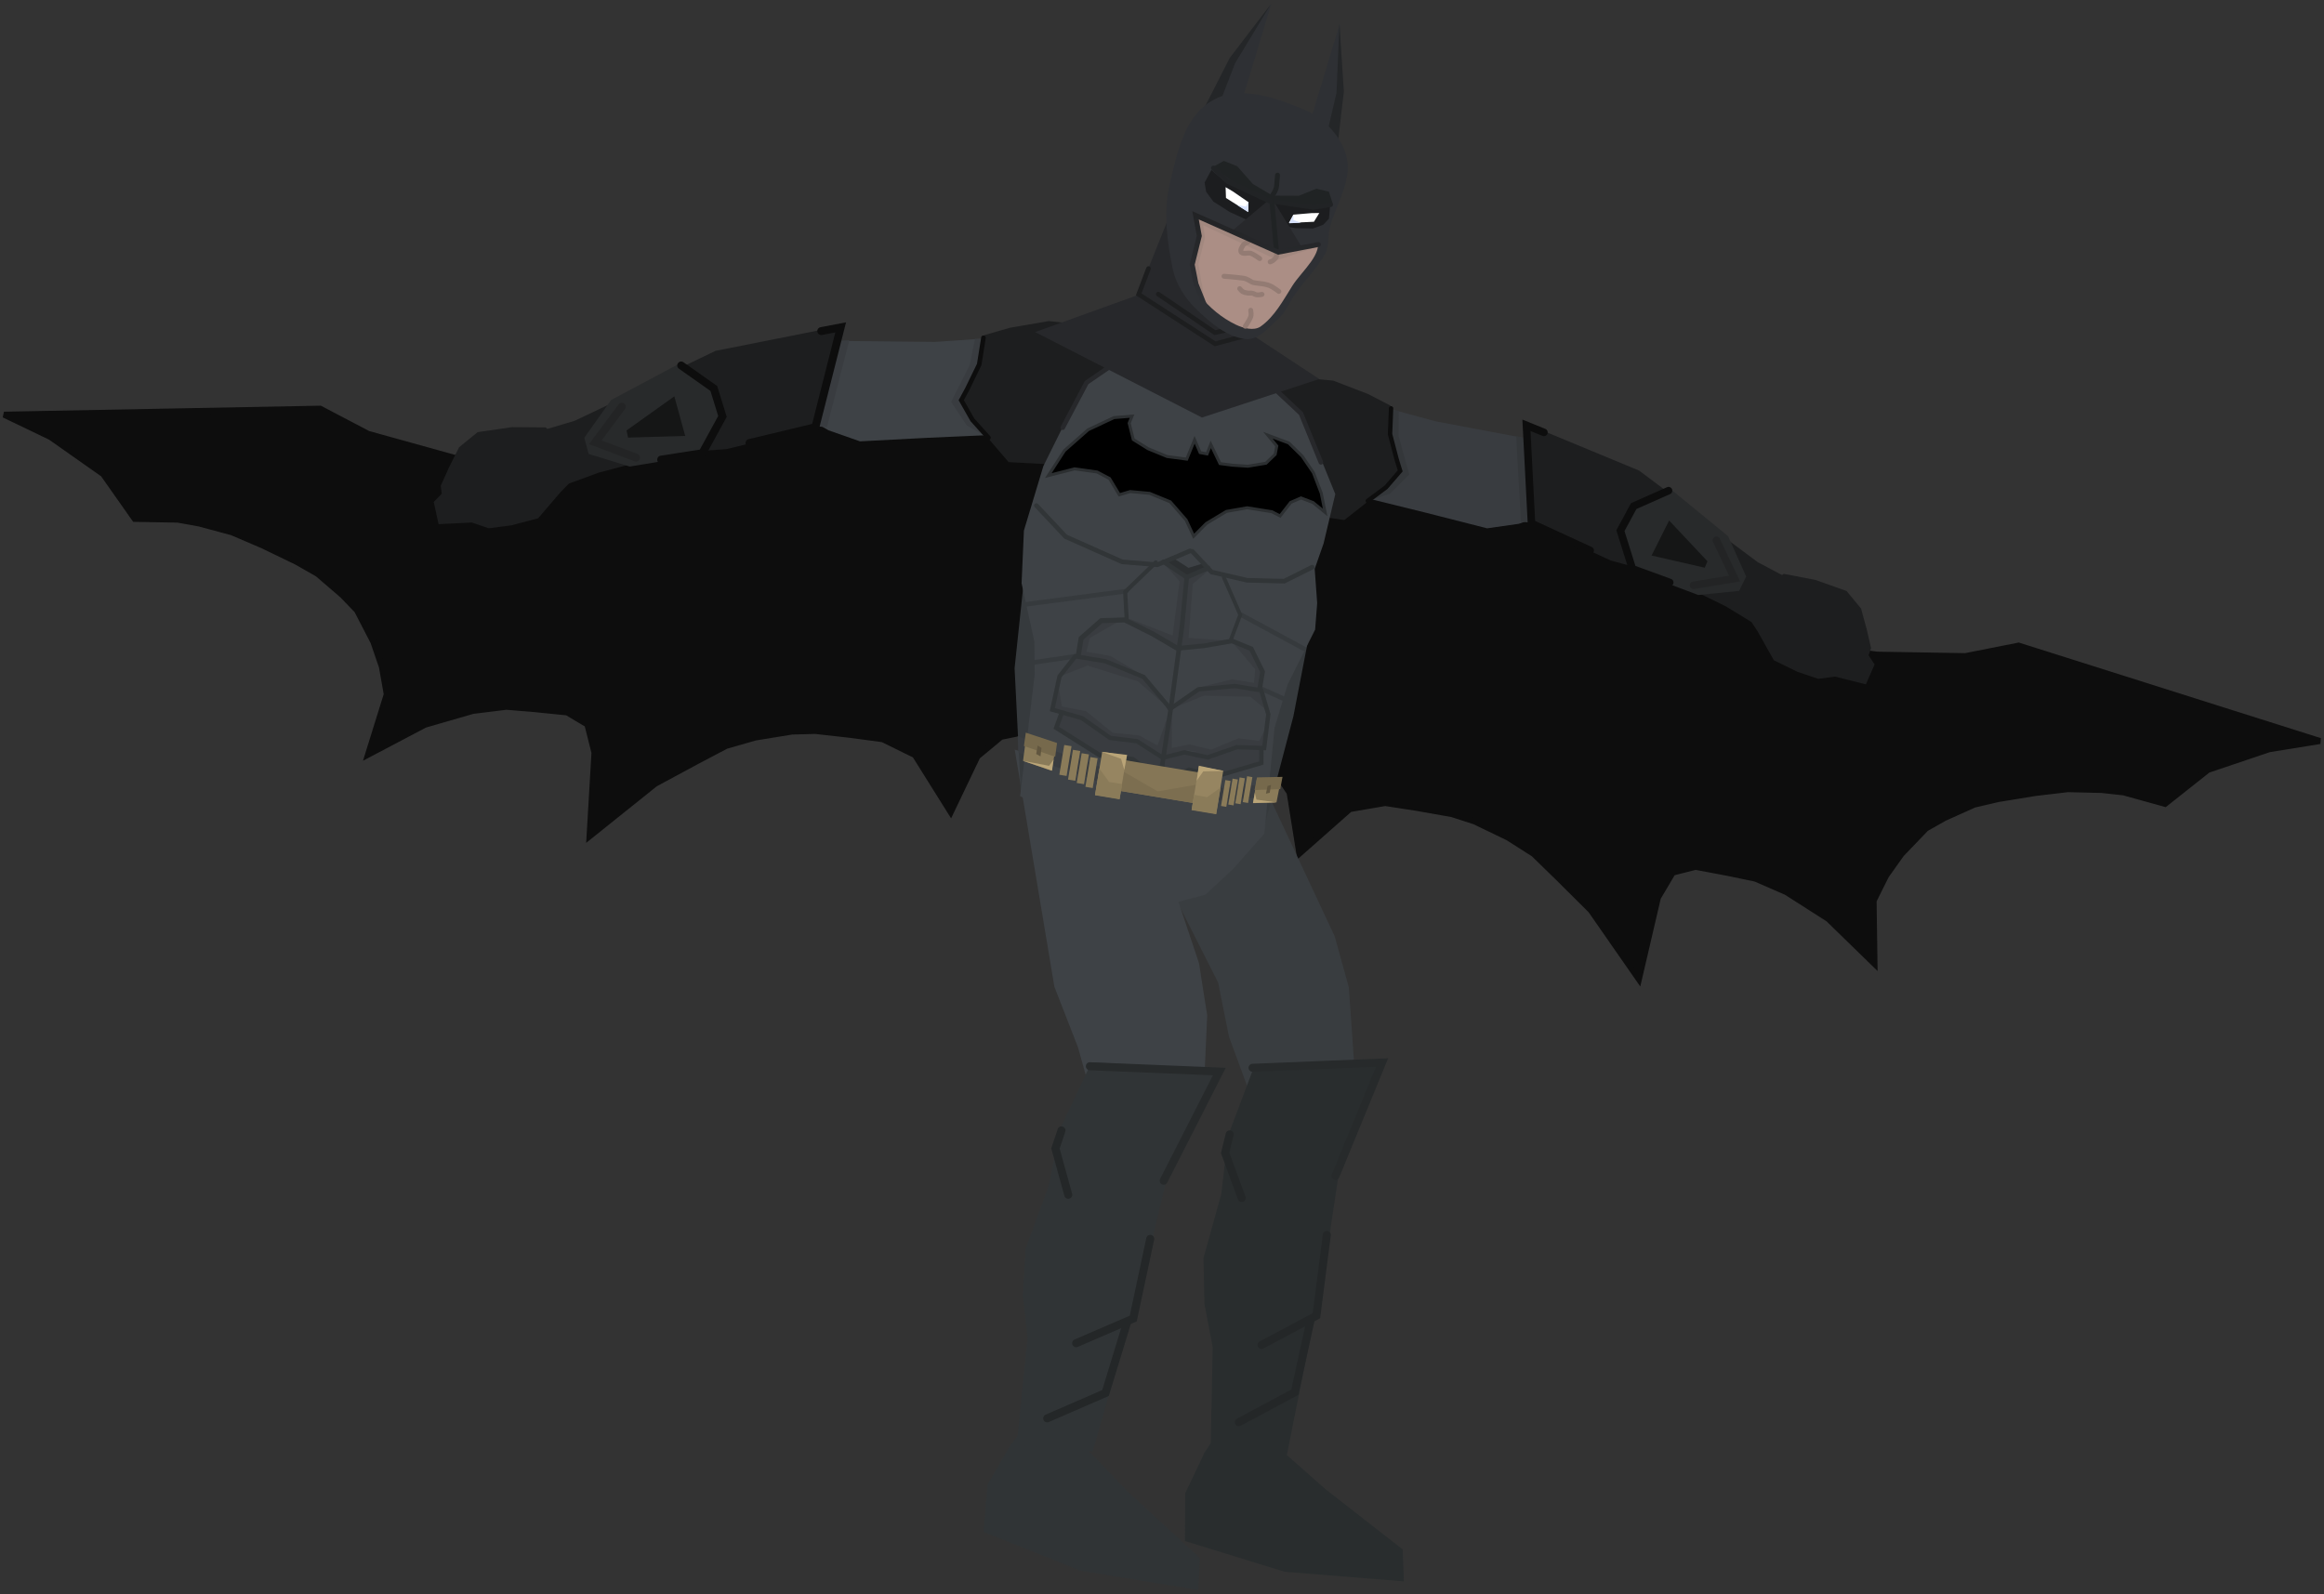 <svg xmlns="http://www.w3.org/2000/svg" xmlns:xlink="http://www.w3.org/1999/xlink" version="1.1" width="480.356" height="329.525" viewBox="2.001 7.144 480.356 329.525">
  <rect x="2.001" y="7.144" width="480.356" height="329.525" fill="#333333" stroke="none"/>
  <defs>
    <linearGradient id="grad_1" y2="1" x2="0">
      <stop offset="0" stop-color="#222325" stop-opacity="1"/>
      <stop offset="1" stop-color="#2E3034" stop-opacity="1"/>
    </linearGradient>
  </defs>
  <!-- Exported by Scratch - http://scratch.mit.edu/ -->
  <path id="ID0.7927394988946617" fill="#0D0D0D" stroke="#0D0D0D" stroke-width="1.24" stroke-linecap="round" d="M 338.96 117.967 L 357.646 124.756 L 367.058 139.492 L 389.971 142.481 L 408.236 142.785 L 419.231 140.61 L 481.527 160.332 L 470.992 162.035 L 458.363 166.301 L 449.507 173.322 L 440.926 170.946 L 436.404 170.453 L 429.427 170.283 L 422.682 171.077 L 414.955 172.34 L 410.042 173.491 L 403.868 176.267 L 400.077 178.419 L 394.989 183.725 L 391.84 188.159 L 389.262 193.333 L 389.447 206.399 L 379.923 197.121 L 371.247 191.571 L 364.843 188.784 L 359.31 187.629 L 352.457 186.338 L 347.737 187.538 L 344.68 192.706 L 340.748 209.585 L 330.832 195.324 L 323.986 188.518 L 318.996 183.657 L 313.689 180.282 L 306.769 176.947 L 302.168 175.457 L 294.945 174.174 L 288.317 173.148 L 281.004 174.401 L 270.575 183.617 L 268.559 171.022 L 265.027 165.742 L 257.723 161.848 L 251.567 158.889 L 244.992 156.443 L 230.302 153.546 L 276.948 89.916 L 338.96 117.967 Z "/>
  <path id="ID0.7927394988946617" fill="#0D0D0D" stroke="#0D0D0D" stroke-width="1.24" stroke-linecap="round" d="M 151.559 92.685 L 131.715 93.895 L 118.509 105.356 L 95.69 101.724 L 78.089 96.835 L 68.162 91.63 L 2.83 92.872 L 12.45 97.493 L 23.35 105.166 L 29.851 114.41 L 38.753 114.566 L 43.23 115.376 L 49.968 117.193 L 56.211 119.867 L 63.262 123.27 L 67.648 125.767 L 72.781 130.18 L 75.805 133.319 L 79.179 139.85 L 80.941 144.995 L 81.946 150.688 L 78.062 163.165 L 89.827 156.97 L 99.72 154.108 L 106.652 153.252 L 112.285 153.714 L 119.223 154.42 L 123.409 156.91 L 124.874 162.733 L 123.857 180.033 L 137.411 169.171 L 145.907 164.586 L 152.071 161.34 L 158.117 159.609 L 165.699 158.374 L 170.533 158.25 L 177.824 159.068 L 184.47 159.965 L 191.127 163.24 L 198.514 175.036 L 204.02 163.531 L 208.904 159.469 L 217.013 157.807 L 223.755 156.716 L 230.754 156.235 L 245.663 157.624 L 218.981 83.376 L 151.559 92.685 Z "/>
  <g id="ID0.9602425838820636">
    <g id="ID0.17693647183477879">
      <path id="ID0.7729651997797191" fill="#393C40" stroke="none" stroke-linecap="round" d="M 287.834 91.29 L 280.408 109.116 L 296.463 113.073 L 309.378 116.361 L 315.901 115.435 L 320.329 113.918 L 322.664 101.621 L 318.192 97.914 L 298.743 94.246 L 287.834 91.29 Z " stroke-width="0.779"/>
      <path id="ID0.9716172609478235" fill="#34373A" stroke="none" stroke-linecap="round" d="M 291.089 97.305 L 291.115 92.115 L 284.731 90.985 L 285.505 110.484 L 289.36 109.162 L 293.28 105.228 L 291.089 97.305 Z " stroke-width="0.779"/>
      <g id="ID0.38066427363082767">
        <path id="ID0.4757494777441025" fill="#1D1E1F" stroke="none" stroke-linecap="round" d="M 262.538 88.842 L 257.107 95.286 L 254.599 110.998 L 279.868 114.645 L 288.495 107.87 L 291.309 104.444 L 290.618 100.692 L 289.266 96.996 L 289.419 91.002 L 284.778 88.604 L 277.544 85.821 L 269.057 85.08 L 262.538 88.842 Z " stroke-width="0.454"/>
        <path id="ID0.6007084371522069" fill="none" stroke="#0D0D0D" stroke-width="0.908" stroke-linecap="round" d="M 289.525 91.56 L 289.316 96.894 L 290.68 102.113 L 291.411 104.494 L 288.495 107.87 L 284.71 110.694 "/>
      </g>
    </g>
    <g id="ID0.7397577832452953">
      <path id="ID0.6726378230378032" fill="#34373A" stroke="none" stroke-linecap="round" d="M 315.387 97.29 L 316.354 114.976 L 318.655 115.235 L 317.377 97.83 L 315.387 97.29 Z " stroke-width="0.779"/>
      <path id="ID0.6507829907350242" fill="#1D1E1F" stroke="none" stroke-linecap="round" d="M 317.731 94.87 L 318.513 115.413 L 334.948 123.025 L 344.897 125.728 L 358.712 132.491 L 364.051 135.755 L 370.851 126.294 L 365.341 123.379 L 357.717 117.696 L 348.248 110.026 L 340.8 104.429 L 317.731 94.87 Z " stroke-width="0.779"/>
      <path id="ID0.6829322893172503" fill="#1D1E1F" stroke="none" stroke-linecap="round" d="M 370.672 125.773 L 361.935 132.551 L 365.286 137.66 L 368.646 143.64 L 373.542 146.037 L 377.821 147.482 L 381.3 147.017 L 387.67 148.618 L 389.464 144.51 L 388.229 142.605 L 388.739 141.12 L 387.836 137.21 L 386.668 132.953 L 383.677 129.321 L 377.214 127.024 L 370.672 125.773 Z " stroke-width="0.779"/>
      <path id="ID0.47767175547778606" fill="none" stroke="#0D0D0D" stroke-width="1.558" stroke-linecap="round" d="M 321.124 96.531 L 317.507 95.063 L 318.548 115.344 L 330.681 120.936 "/>
      <path id="ID0.5922487881034613" fill="#282A2B" stroke="none" stroke-linecap="round" d="M 347.375 108.309 L 339.586 111.997 L 337.088 117.277 L 339.592 125.093 L 353.026 130.152 L 361.466 129.298 L 362.921 126.325 L 359.194 117.997 L 347.375 108.309 Z " stroke-width="0.779"/>
      <path id="ID0.36820242274552584" fill="#151616" stroke="none" stroke-linecap="round" d="M 346.998 114.746 L 343.367 121.986 L 354.36 124.506 L 354.923 123.178 L 346.998 114.746 Z " stroke-width="0.779"/>
      <path id="ID0.13569410238415003" fill="none" stroke="#232425" stroke-width="1.558" stroke-linecap="round" d="M 356.769 118.836 L 360.527 126.746 L 352.04 128.141 "/>
      <path id="ID0.024502143263816833" fill="none" stroke="#0D0D0D" stroke-width="1.558" stroke-linecap="round" d="M 346.878 108.575 L 339.677 111.77 L 336.933 116.844 L 339.403 124.729 L 347.124 127.555 "/>
    </g>
  </g>
  <path id="ID0.3809091211296618" fill="#393D40" stroke="none" stroke-linecap="round" d="M 241.532 186.043 L 261.42 165.575 L 277.873 200.707 L 280.799 211.255 L 282.086 229.821 L 274.92 235.298 L 263.231 241.026 L 256.033 221.491 L 253.779 210.257 L 241.532 186.043 Z " stroke-width="0.731"/>
  <g id="ID0.8669879510998726">
    <path id="ID0.5368814701214433" fill="#292D2E" stroke="none" stroke-linecap="round" d="M 246.972 315.857 L 250.96 307.469 L 256.595 298.872 L 265.74 305.957 L 275.937 314.97 L 291.934 327.46 L 292.17 334.06 L 267.525 332.071 L 246.923 325.719 L 246.972 315.857 Z " stroke-width="0.77"/>
    <path id="ID0.05466862628236413" fill="#292D2E" stroke="none" stroke-linecap="round" d="M 261.195 227.703 L 287.925 226.998 L 280.857 245.143 L 278.699 249.963 L 275.973 267.9 L 268 307.865 L 252.214 307.882 L 252.654 285.637 L 250.962 276.741 L 250.753 267.224 L 254.413 254.056 L 255.869 241.821 L 261.195 227.703 Z " stroke-width="0.731"/>
    <path id="ID0.4490455654449761" fill="none" stroke="#272A2B" stroke-width="1.659" stroke-linecap="round" d="M 260.897 227.889 L 287.663 226.799 L 278.04 250.236 "/>
    <path id="ID0.10446935473009944" fill="none" stroke="#242728" stroke-width="1.659" stroke-linecap="round" d="M 276.247 262.442 L 274.094 279.142 L 262.753 285.181 "/>
    <path id="ID0.42170455446466804" fill="none" stroke="#242728" stroke-width="1.659" stroke-linecap="round" d="M 272.861 280.167 L 269.635 294.952 L 258.053 301.158 "/>
    <path id="ID0.047098892275244" fill="none" stroke="#242728" stroke-width="1.659" stroke-linecap="round" d="M 256.165 241.646 L 255.232 245.474 L 258.65 254.799 "/>
  </g>
  <path id="ID0.3809091211296618" fill="#3E4246" stroke="none" stroke-linecap="round" d="M 211.742 162.126 L 237.494 169.456 L 249.823 206.239 L 251.523 217.052 L 250.68 235.644 L 242.934 240.266 L 230.667 244.62 L 224.814 223.65 L 219.941 211.15 L 211.742 162.126 Z " stroke-width="0.731"/>
  <g id="ID0.38464318960905075">
    <path id="ID0.5368814701214433" fill="#303436" stroke="none" stroke-linecap="round" d="M 206.141 314.008 L 210.801 305.973 L 217.118 297.864 L 225.654 305.673 L 235.082 315.488 L 250.006 329.242 L 249.703 335.839 L 225.302 331.846 L 205.287 323.833 L 206.141 314.008 Z " stroke-width="0.77"/>
    <path id="ID0.05466862628236413" fill="#303436" stroke="none" stroke-linecap="round" d="M 227.617 226.751 L 254.315 228.23 L 245.79 245.739 L 243.246 250.366 L 239.065 268.02 L 227.857 307.201 L 212.122 305.93 L 214.376 283.795 L 213.416 274.791 L 213.984 265.288 L 218.707 252.463 L 221.156 240.388 L 227.617 226.751 Z " stroke-width="0.731"/>
    <path id="ID0.4490455654449761" fill="none" stroke="#272A2B" stroke-width="1.659" stroke-linecap="round" d="M 227.266 227.565 L 254.031 228.663 L 242.528 251.236 "/>
    <path id="ID0.10446935473009944" fill="none" stroke="#242728" stroke-width="1.659" stroke-linecap="round" d="M 239.744 263.255 L 236.236 279.724 L 224.44 284.818 "/>
    <path id="ID0.42170455446466804" fill="none" stroke="#242728" stroke-width="1.659" stroke-linecap="round" d="M 234.923 280.645 L 230.501 295.118 L 218.451 300.358 "/>
    <path id="ID0.047098892275244" fill="none" stroke="#242728" stroke-width="1.659" stroke-linecap="round" d="M 221.4 240.83 L 220.157 244.569 L 222.804 254.141 "/>
  </g>
  <g id="ID0.9602425838820636">
    <g id="ID0.17693647183477879">
      <path id="ID0.7729651997797191" fill="#3E4246" stroke="none" stroke-linecap="round" d="M 207.046 77.023 L 211.027 96.873 L 193.709 97.651 L 179.757 98.384 L 173.241 96.096 L 168.999 93.628 L 169.119 80.507 L 174.476 77.612 L 195.224 77.827 L 207.046 77.023 Z " stroke-width="0.816"/>
      <path id="ID0.9716172609478235" fill="#393C40" stroke="none" stroke-linecap="round" d="M 202.466 82.541 L 203.503 77.2 L 210.298 77.346 L 205.507 97.234 L 201.814 95.086 L 198.59 90.238 L 202.466 82.541 Z " stroke-width="0.816"/>
      <g id="ID0.38066427363082767">
        <path id="ID0.4757494777441025" fill="#1D1E1F" stroke="none" stroke-linecap="round" d="M 233.58 79.699 L 237.843 87.438 L 237.202 104.106 L 210.475 102.677 L 202.994 93.943 L 200.802 89.844 L 202.282 86.128 L 204.429 82.605 L 205.5 76.412 L 210.763 74.897 L 218.772 73.519 L 227.649 74.496 L 233.58 79.699 Z " stroke-width="0.476"/>
        <path id="ID0.6007084371522069" fill="none" stroke="#0D0D0D" stroke-width="0.952" stroke-linecap="round" d="M 205.277 76.963 L 204.399 82.49 L 201.927 87.576 L 200.687 89.874 L 202.994 93.943 L 206.307 97.623 "/>
      </g>
    </g>
    <g id="ID0.7397577832452953">
      <path id="ID0.6726378230378032" fill="#393C40" stroke="none" stroke-linecap="round" d="M 177.545 77.474 L 172.927 95.459 L 170.508 95.254 L 175.389 77.622 L 177.545 77.474 Z " stroke-width="0.816"/>
      <path id="ID0.6507829907350242" fill="#1D1E1F" stroke="none" stroke-linecap="round" d="M 175.574 74.577 L 170.56 95.538 L 152.103 99.996 L 141.32 100.736 L 125.731 104.858 L 119.573 107.119 L 114.521 95.998 L 120.783 94.131 L 129.786 89.851 L 141.093 83.905 L 149.898 79.677 L 175.574 74.577 Z " stroke-width="0.816"/>
      <path id="ID0.6829322893172503" fill="#1D1E1F" stroke="none" stroke-linecap="round" d="M 114.811 95.499 L 122.406 104.259 L 117.912 108.825 L 113.233 114.285 L 107.708 115.746 L 103.013 116.354 L 99.531 115.163 L 92.654 115.504 L 91.651 110.913 L 93.311 109.207 L 93.091 107.576 L 94.822 103.74 L 96.895 99.603 L 100.714 96.482 L 107.83 95.445 L 114.811 95.499 Z " stroke-width="0.816"/>
      <path id="ID0.47767175547778606" fill="none" stroke="#0D0D0D" stroke-width="1.633" stroke-linecap="round" d="M 171.746 75.589 L 175.765 74.822 L 170.539 95.459 L 156.918 98.723 "/>
      <path id="ID0.5922487881034613" fill="#282A2B" stroke="none" stroke-linecap="round" d="M 142.452 82.293 L 149.704 87.681 L 151.19 93.622 L 147.014 101.144 L 132.165 103.593 L 123.663 100.984 L 122.776 97.63 L 128.315 89.832 L 142.452 82.293 Z " stroke-width="0.816"/>
      <path id="ID0.36820242274552584" fill="#151616" stroke="none" stroke-linecap="round" d="M 141.383 89.079 L 143.632 97.267 L 131.814 97.605 L 131.507 96.124 L 141.383 89.079 Z " stroke-width="0.816"/>
      <path id="ID0.13569410238415003" fill="none" stroke="#232425" stroke-width="1.633" stroke-linecap="round" d="M 130.527 91.217 L 125.042 98.579 L 133.482 101.752 "/>
      <path id="ID0.024502143263816833" fill="none" stroke="#0D0D0D" stroke-width="1.633" stroke-linecap="round" d="M 142.799 82.694 L 149.547 87.455 L 151.329 93.233 L 147.173 100.835 L 138.656 102.158 "/>
    </g>
  </g>
  <g id="ID0.9157347986474633">
    <path id="ID0.7477802094072104" fill="#363A3D" stroke="none" stroke-linecap="round" d="M 273.611 133.122 L 254.836 126.867 L 248.089 167.497 L 263.067 179.034 L 269.338 155.219 L 273.611 133.122 Z " stroke-width="0.476"/>
    <path id="ID0.7477802094072104" fill="#363A3D" stroke="none" stroke-linecap="round" d="M 214.046 123.234 L 237.647 124.258 L 230.9 164.888 L 212.998 170.965 L 211.711 145.29 L 214.046 123.234 Z " stroke-width="0.476"/>
    <path id="ID0.4270821204409003" fill="#3E4246" stroke="none" stroke-linecap="round" d="M 217.662 103.49 L 223.468 91.785 L 226.654 86.401 L 234.263 80.545 L 264.678 87.044 L 270.786 92.403 L 272.942 96.863 L 277.998 109.287 L 275.577 119.503 L 273.741 124.749 L 274.254 131.833 L 273.827 137.312 L 270.582 143.772 L 268.127 148.674 L 265.432 157.638 L 263.323 179.49 L 256.905 186.751 L 251.166 192.096 L 238.323 195.466 L 227.381 190.584 L 224.606 183.318 L 220.774 176.165 L 212.849 171.712 L 215.875 146.513 L 215.793 139.742 L 213.156 127.72 L 213.639 116.82 L 217.662 103.49 Z " stroke-width="0.476"/>
    <path id="ID0.052435632329434156" fill="#393C40" stroke="none" stroke-linecap="round" d="M 221.485 154.693 L 225.869 155.469 L 231.836 159.791 L 236.866 160.457 L 242.375 163.182 L 246.684 162.811 L 248.405 162.615 L 262.984 161.584 L 262.798 164.884 L 253.661 167.59 L 247.84 166.31 L 241.822 168.399 L 235.823 163.831 L 229.412 163.201 L 220.289 157.825 L 221.485 154.693 Z " stroke-width="0.476"/>
    <path id="ID0.4987568911164999" fill="none" stroke="#27282B" stroke-width="0.952" stroke-linecap="round" d="M 233.949 81.18 L 226.594 86.233 L 221.668 95.551 "/>
    <path id="ID0.2889464790932834" fill="none" stroke="#27282B" stroke-width="0.952" stroke-linecap="round" d="M 265.89 87.932 L 270.903 92.626 L 275.018 102.721 "/>
    <path id="ID0.8373676878400147" fill="#000000" stroke="#2C2F31" stroke-width="0.616" stroke-linecap="round" d="M 235.395 94.623 L 235.985 93.169 L 232.246 93.475 L 226.912 95.983 L 222.017 100.298 L 218.684 105.459 L 224.119 104.067 L 228.772 104.718 L 231.334 106.068 L 233.357 109.43 L 235.599 108.76 L 239.601 109.131 L 243.888 110.888 L 247.166 114.646 L 248.721 117.996 L 251.337 115.362 L 255.494 112.865 L 259.788 112.116 L 264.881 112.93 L 266.594 113.805 L 268.771 111.008 L 270.906 110.084 L 273.389 111.027 L 275.897 113.071 L 275.091 109.08 L 273.469 104.854 L 271.144 101.435 L 268.373 98.714 L 264.058 97.109 L 265.904 99.34 L 265.572 101.078 L 263.658 102.907 L 259.936 103.529 L 256.765 103.317 L 254.167 102.978 L 252.26 99.012 L 251.493 100.98 L 250.057 100.707 L 248.916 98.061 L 247.293 102.06 L 243.244 101.523 L 239.321 99.914 L 236.24 97.996 L 235.395 94.623 Z "/>
    <path id="ID0.5698574706912041" fill="none" stroke="#313537" stroke-width="0.952" stroke-linecap="round" d="M 221.442 154.517 L 220.328 157.59 L 229.392 163.319 L 236.144 164.078 L 241.607 168.243 "/>
    <path id="ID0.5698574706912041" fill="none" stroke="#313537" stroke-width="0.893" stroke-linecap="round" d="M 262.73 161.622 L 262.716 164.878 L 253.537 167.577 L 247.76 166.255 L 242.013 168.559 "/>
    <path id="ID0.8947288258932531" fill="#393C40" stroke="none" stroke-linecap="round" d="M 224.691 142.942 L 231.639 143.975 L 238.772 147.09 L 243.457 153.467 L 237.176 147.983 L 226.806 144.741 L 221.261 146.885 L 224.691 142.942 Z " stroke-width="0.476"/>
    <path id="ID0.8947288258932531" fill="#393C40" stroke="none" stroke-linecap="round" d="M 262.762 150.29 L 256.648 149.168 L 249.783 149.736 L 244.036 153.737 L 250.864 150.941 L 260.476 151.192 L 264.506 154.573 L 262.762 150.29 Z " stroke-width="0.421"/>
    <path id="ID0.9897695370018482" fill="#393C40" stroke="none" stroke-linecap="round" d="M 226.088 155.602 L 219.708 154.06 L 220.891 149.551 L 221.492 153.198 L 226.495 154.173 L 231.981 158.632 L 237.441 159.177 L 241.246 161.257 L 243.895 153.733 L 242.523 163.448 L 237.332 160.559 L 231.531 159.595 L 226.088 155.602 Z " stroke-width="0.476"/>
    <path id="ID0.9897695370018482" fill="#393C40" stroke="none" stroke-linecap="round" d="M 257.916 161.136 L 263.451 161.606 L 263.8 157.288 L 262.274 160.334 L 258.002 159.759 L 252.345 162.119 L 247.831 161.032 L 244.197 161.776 L 244.242 154.376 L 242.549 163.343 L 247.521 162.283 L 252.427 163.097 L 257.916 161.136 Z " stroke-width="0.423"/>
    <path id="ID0.3524594851769507" fill="#393C40" stroke="none" stroke-linecap="round" d="M 242.058 123.076 L 247.524 126.204 L 252.298 124.632 L 248.55 127.871 L 247.665 139.018 L 256.753 139.659 L 245.881 141.473 L 235.142 134.936 L 244.369 138.519 L 245.818 127.321 L 242.058 123.076 Z " stroke-width="0.476"/>
    <path id="ID0.9214867809787393" fill="#393C40" stroke="none" stroke-linecap="round" d="M 225.327 139.114 L 228.953 135.444 L 233.806 135.285 L 227.272 139.026 L 226.558 141.876 L 231.529 142.75 L 239.058 147.258 L 230.516 143.909 L 224.738 142.95 L 225.327 139.114 Z " stroke-width="0.476"/>
    <path id="ID0.9214867809787393" fill="#393C40" stroke="none" stroke-linecap="round" d="M 263.098 146.175 L 261.07 141.762 L 256.92 140.151 L 261.441 145.508 L 261.198 148.301 L 256.634 147.589 L 249.613 149.302 L 257.16 148.943 L 262.448 149.821 L 263.098 146.175 Z " stroke-width="0.445"/>
    <path id="ID0.8679121839813888" fill="#2C2F31" stroke="none" stroke-linecap="round" d="M 244.167 122.308 L 247.659 124.529 L 251.216 123.455 L 252 124.55 L 247.688 126.537 L 242.371 123.385 L 244.167 122.308 Z " stroke-width="0.476"/>
    <path id="ID0.24770551454275846" fill="none" stroke="#313537" stroke-width="0.952" stroke-linecap="round" d="M 248.432 121.116 L 252.427 125.399 L 259.747 127.098 L 267.438 127.289 L 273.228 124.389 "/>
    <path id="ID0.20603158557787538" fill="none" stroke="#313537" stroke-width="0.952" stroke-linecap="round" d="M 216.218 111.66 L 222.268 118.095 L 233.954 123.293 L 241.215 123.895 L 247.964 121.034 "/>
    <g id="ID0.5272086253389716">
      <path id="ID0.24770551454275846" fill="none" stroke="#363A3D" stroke-width="0.952" stroke-linecap="round" d="M 214.24 144.29 L 224.528 142.789 "/>
      <path id="ID0.24770551454275846" fill="none" stroke="#363A3D" stroke-width="0.952" stroke-linecap="round" d="M 213.66 132.123 L 234.828 129.339 "/>
    </g>
    <g id="ID0.5272086253389716">
      <path id="ID0.24770551454275846" fill="none" stroke="#363A3D" stroke-width="0.952" stroke-linecap="round" d="M 269.166 152.428 L 262.622 149.483 "/>
      <path id="ID0.24770551454275846" fill="none" stroke="#363A3D" stroke-width="0.952" stroke-linecap="round" d="M 271.515 141.247 L 258.607 134.277 "/>
    </g>
    <g id="ID0.7887678607366979">
      <path id="ID0.753661650698632" fill="none" stroke="#313537" stroke-width="0.952" stroke-linecap="round" d="M 242.508 123.272 L 247.285 126.478 L 251.707 124.558 "/>
      <g id="ID0.8167418288066983">
        <path id="ID0.9553722990676761" fill="none" stroke="#313537" stroke-width="1.041" stroke-linecap="round" d="M 245.451 141.221 L 240.265 138.188 L 234.486 135.298 L 229.624 135.455 L 225.461 139.108 L 224.896 142.514 "/>
        <path id="ID0.5982440118677914" fill="none" stroke="#313537" stroke-width="0.854" stroke-linecap="round" d="M 234.871 134.937 L 234.564 129.521 L 240.887 123.416 "/>
      </g>
      <g id="ID0.7324484633281827">
        <path id="ID0.04993448918685317" fill="none" stroke="#313537" stroke-width="0.952" stroke-linecap="round" d="M 247.305 126.361 L 246.293 136.812 L 244.072 153.095 L 241.635 169.221 "/>
        <g id="ID0.8167418288066983">
          <path id="ID0.9553722990676761" fill="none" stroke="#313537" stroke-width="0.97" stroke-linecap="round" d="M 245.779 141.144 L 250.969 140.631 L 256.638 139.641 L 260.622 141.268 L 262.963 146.001 L 262.398 149.406 "/>
          <path id="ID0.5982440118677914" fill="none" stroke="#313537" stroke-width="0.792" stroke-linecap="round" d="M 256.455 139.295 L 258.355 134.245 L 254.967 126.528 "/>
          <path id="ID0.3567589442245662" fill="none" stroke="#313537" stroke-width="0.897" stroke-linecap="round" d="M 243.835 153.713 L 249.711 149.645 L 257.252 148.967 L 262.706 149.872 L 264.156 154.819 L 263.294 161.795 L 257.703 161.591 L 251.619 163.718 L 246.804 162.677 L 242.351 163.796 L 236.998 160.373 L 231.444 159.692 L 225.609 155.585 L 219.508 153.848 L 220.989 146.975 L 224.27 142.814 L 230.467 143.843 L 238.376 147.087 L 243.304 152.949 Z "/>
        </g>
      </g>
    </g>
    <g id="ID0.9312638868577778">
      <path id="ID0.2888958193361759" fill="#393C40" stroke="none" stroke-linecap="round" d="M 222.643 163.117 L 232.381 166.847 L 231.316 169.626 L 221.579 165.896 L 222.643 163.117 Z " stroke-width="0.476"/>
      <path id="ID0.2888958193361759" fill="#393C40" stroke="none" stroke-linecap="round" d="M 212.363 159.338 L 223.281 163.647 L 222.216 166.426 L 212.479 162.696 L 212.363 159.338 Z " stroke-width="0.476"/>
      <g id="ID0.36424446757882833">
        <path id="ID0.7359844641759992" fill="#8A7B59" stroke="none" d="M 225.575 162.852 L 227.078 163.101 L 226.056 169.255 L 224.553 169.005 L 225.575 162.852 Z " stroke-width="0.476"/>
        <path id="ID0.7359844641759992" fill="#8A7B59" stroke="none" d="M 223.775 162.152 L 225.278 162.401 L 224.256 168.555 L 222.753 168.305 L 223.775 162.152 Z " stroke-width="0.476"/>
        <path id="ID0.7359844641759992" fill="#8A7B59" stroke="none" d="M 221.975 161.152 L 223.478 161.401 L 222.456 167.555 L 220.953 167.305 L 221.975 161.152 Z " stroke-width="0.476"/>
        <path id="ID0.7359844641759992" fill="#8A7B59" stroke="none" d="M 227.375 163.652 L 228.878 163.901 L 227.856 170.055 L 226.353 169.805 L 227.375 163.652 Z " stroke-width="0.476"/>
      </g>
      <g id="ID0.1049797898158431">
        <path id="ID0.08871637750416994" fill="#8A7B59" stroke="none" stroke-linecap="round" d="M 214.186 158.903 L 220.332 160.985 L 219.369 166.496 L 213.461 164.429 L 214.186 158.903 Z " stroke-width="0.476"/>
        <path id="ID0.13805592898279428" fill="#76694C" stroke="none" stroke-linecap="round" d="M 214.029 158.603 L 220.48 160.737 L 220.102 163.594 L 213.643 161.363 L 214.029 158.603 Z " stroke-width="0.476"/>
        <path id="ID0.3221200187690556" fill="#61563F" stroke="none" stroke-linecap="round" d="M 216.47 161.259 L 217.277 161.76 L 217.066 163.506 L 216.178 163.018 L 216.47 161.259 Z " stroke-width="0.517"/>
        <path id="ID0.1420820001512766" fill="#BAA578" stroke="none" stroke-linecap="round" d="M 218.843 165.459 L 219.781 164.167 L 219.45 166.452 L 213.437 164.44 L 218.843 165.459 Z " stroke-width="0.476"/>
      </g>
      <path id="ID0.2888958193361759" fill="#393C40" stroke="none" stroke-linecap="round" d="M 259.711 169.612 L 252.091 170.184 L 252.102 172.757 L 259.722 172.185 L 259.711 169.612 Z " stroke-width="0.381"/>
      <path id="ID0.2888958193361759" fill="#393C40" stroke="none" stroke-linecap="round" d="M 266.46 168.915 L 259.241 169.684 L 259.252 172.257 L 265.567 171.721 L 266.46 168.915 Z " stroke-width="0.381"/>
      <path id="ID0.7359844641759992" fill="#8A7B59" stroke="none" d="M 257.86 168.29 L 256.768 168.108 L 255.88 173.461 L 256.972 173.642 L 257.86 168.29 Z " stroke-width="0.382"/>
      <path id="ID0.7359844641759992" fill="#8A7B59" stroke="none" d="M 259.31 168.04 L 258.218 167.858 L 257.329 173.211 L 258.422 173.392 L 259.31 168.04 Z " stroke-width="0.382"/>
      <path id="ID0.7359844641759992" fill="#8A7B59" stroke="none" d="M 260.86 167.79 L 259.768 167.608 L 258.88 172.961 L 259.972 173.142 L 260.86 167.79 Z " stroke-width="0.382"/>
      <path id="ID0.7359844641759992" fill="#8A7B59" stroke="none" d="M 256.36 168.59 L 255.268 168.408 L 254.38 173.761 L 255.472 173.942 L 256.36 168.59 Z " stroke-width="0.382"/>
      <g id="ID0.1049797898158431">
        <path id="ID0.08871637750416994" fill="#8A7B59" stroke="none" stroke-linecap="round" d="M 266.838 167.933 L 261.802 168.078 L 260.991 173.185 L 265.849 172.988 L 266.838 167.933 Z " stroke-width="0.405"/>
        <path id="ID0.13805592898279428" fill="#76694C" stroke="none" stroke-linecap="round" d="M 267.089 167.747 L 261.818 167.853 L 261.309 170.468 L 266.613 170.278 L 267.089 167.747 Z " stroke-width="0.405"/>
        <path id="ID0.3221200187690556" fill="#61563F" stroke="none" stroke-linecap="round" d="M 264.716 169.408 L 263.992 169.627 L 263.667 171.219 L 264.446 171.034 L 264.716 169.408 Z " stroke-width="0.44"/>
        <path id="ID0.1420820001512766" fill="#BAA578" stroke="none" stroke-linecap="round" d="M 261.699 172.446 L 261.371 171.053 L 260.985 173.152 L 265.905 173.032 L 261.699 172.446 Z " stroke-width="0.405"/>
      </g>
      <g id="ID0.6836685389280319">
        <path id="ID0.09357938077300787" fill="#857656" stroke="none" d="M 233.345 164.105 L 251.077 167.05 L 250.024 173.391 L 232.292 170.446 L 233.345 164.105 Z " stroke-width="0.428"/>
        <path id="ID0.6492703901603818" fill="#7C6E50" stroke="none" stroke-linecap="round" d="M 233.691 166.349 L 241.287 170.748 L 250.507 169.142 L 249.809 173.346 L 232.993 170.553 L 233.691 166.349 Z " stroke-width="0.476"/>
        <g id="ID0.9254062357358634">
          <g id="ID0.49943465692922473">
            <path id="ID0.140373723115772" fill="#968561" stroke="none" d="M 249.789 165.624 L 254.838 166.463 L 253.356 175.387 L 248.307 174.549 L 249.789 165.624 Z " stroke-width="0.476"/>
            <path id="ID0.8286363878287375" fill="#BAA578" stroke="none" stroke-linecap="round" d="M 249.793 165.436 L 254.921 166.529 L 250.71 166.601 L 249.349 168.547 L 249.793 165.436 Z " stroke-width="0.476"/>
            <path id="ID0.7362233307212591" fill="#8A7B59" stroke="none" stroke-linecap="round" d="M 248.819 171.452 L 251.488 171.943 L 254.305 169.95 L 253.388 175.469 L 248.292 174.622 L 248.819 171.452 Z " stroke-width="0.476"/>
          </g>
          <g id="ID0.49943465692922473">
            <path id="ID0.140373723115772" fill="#968561" stroke="none" d="M 234.876 163.389 L 229.826 162.55 L 228.344 171.475 L 233.394 172.314 L 234.876 163.389 Z " stroke-width="0.476"/>
            <path id="ID0.8286363878287375" fill="#BAA578" stroke="none" stroke-linecap="round" d="M 234.966 163.207 L 229.761 162.583 L 233.722 164.014 L 234.381 166.295 L 234.966 163.207 Z " stroke-width="0.476"/>
            <path id="ID0.7362233307212591" fill="#8A7B59" stroke="none" stroke-linecap="round" d="M 233.945 169.215 L 231.259 168.817 L 229.238 166.02 L 228.322 171.539 L 233.418 172.386 L 233.945 169.215 Z " stroke-width="0.476"/>
          </g>
        </g>
      </g>
    </g>
  </g>
  <g id="ID0.8333355090580881">
    <path id="ID0.9286923445761204" fill="#27282B" stroke="none" stroke-linecap="round" d="M 245.249 47.918 L 263.651 52.074 L 260.632 76.245 L 274.688 85.497 L 250.442 93.461 L 215.955 75.79 L 237.147 68.154 L 245.249 47.918 Z " stroke-width="0.476"/>
    <path id="ID0.5448851804248989" fill="none" stroke="#1D1E1F" stroke-width="0.952" stroke-linecap="round" d="M 239.387 62.657 L 237.363 67.993 L 253.154 78.217 L 260.336 76.298 "/>
    <path id="ID0.262191956397146" fill="none" stroke="#1D1E1F" stroke-width="0.952" stroke-linecap="round" d="M 241.41 67.953 L 253.105 75.901 L 256.234 75.223 "/>
  </g>
  <g id="ID0.3450673264451325">
    <g id="ID0.9831569031812251">
      <path id="ID0.0877610077150166" fill="#2E3034" stroke="none" stroke-linecap="round" d="M 279.509 25.901 L 278.93 12.022 L 270.67 39.329 L 278.012 41.55 L 279.509 25.901 Z " stroke-width="0.587"/>
      <path id="ID0.796130308881402" fill="#242628" stroke="none" stroke-linecap="round" d="M 279.772 26.055 L 278.853 12.073 L 278.25 26.348 L 274.839 40.87 L 277.964 41.507 L 279.772 26.055 Z " stroke-width="0.587"/>
    </g>
    <g id="ID0.9831569031812251">
      <path id="ID0.0877610077150166" fill="#2E3034" stroke="none" stroke-linecap="round" d="M 256.584 19.215 L 264.758 7.984 L 256.497 35.291 L 249.155 33.069 L 256.584 19.215 Z " stroke-width="0.587"/>
      <path id="ID0.796130308881402" fill="#242628" stroke="none" stroke-linecap="round" d="M 256.191 19.101 L 264.706 7.973 L 257.295 20.188 L 252.034 33.808 L 249.131 32.964 L 256.191 19.101 Z " stroke-width="0.587"/>
    </g>
    <path id="ID0.8999492498114705" fill="#2E3034" stroke="none" stroke-linecap="round" d="M 271.66 29.849 C 275.737 31.583 279.481 35.548 280.398 39.882 C 281.443 44.829 277.958 49.624 276.798 54.492 C 276.471 56.173 276.722 58.08 275.935 59.539 C 274.333 62.506 271.854 64.921 269.894 67.664 C 268.61 69.462 267.78 71.671 266.11 73.154 C 264.199 74.929 262.006 77.54 259.386 77.223 C 255.501 76.754 252.133 73.811 249.339 71.132 C 247.044 68.931 245.145 66.045 244.441 62.936 C 243.232 57.195 242.419 51.036 243.754 45.292 C 245.234 38.925 246.832 30.982 252.748 27.843 C 258.133 24.728 265.599 27.275 271.66 29.849 Z " stroke-width="0.508"/>
    <path id="ID0.2441388238221407" fill="#AB8E85" stroke="none" d="M 262.325 52.968 C 266.182 54.309 272.304 52.855 274.117 56.273 C 275.717 59.463 271.086 63.141 269.151 66.185 C 267.224 69.212 265.483 72.591 262.515 74.674 C 261.126 75.579 258.975 75.003 257.398 74.241 C 254.562 72.868 252.003 70.752 250.038 68.287 C 248.005 65.737 245.196 62.767 245.583 59.515 C 246.074 55.395 248.272 50.423 252.079 48.884 C 255.539 47.581 258.856 51.761 262.325 52.968 Z " stroke-width="1.256"/>
    <path id="ID0.46721756737679243" fill="#A2887F" stroke="none" stroke-linecap="round" d="M 247.966 49.82 L 249.372 50.962 L 274.379 58.129 L 266.003 60.903 L 250.694 53.697 L 251.072 56.306 L 249.69 61.753 L 251.085 69.686 L 248.643 61.967 L 247.966 49.82 Z " stroke-width="0.508"/>
    <path id="ID0.8256730306893587" fill="none" stroke="#937B73" stroke-width="1.016" stroke-linecap="round" d="M 254.999 64.252 C 254.999 64.252 257.755 64.463 259.117 64.675 C 259.457 64.728 259.759 64.901 260.067 65.042 C 260.381 65.186 260.647 65.442 260.981 65.531 C 261.642 65.707 262.34 65.712 263.014 65.828 C 263.349 65.885 263.685 65.947 264.009 66.049 C 264.333 66.151 264.657 66.271 264.952 66.44 C 265.437 66.72 266.337 67.39 266.337 67.39 "/>
    <path id="ID0.7592270169407129" fill="none" stroke="#937B73" stroke-width="1.016" stroke-linecap="round" d="M 262.846 67.993 C 262.846 67.993 262.151 68.143 261.804 68.103 C 261.468 68.064 261.178 67.825 260.846 67.76 C 260.512 67.695 260.16 67.773 259.824 67.716 C 259.491 67.66 259.146 67.589 258.852 67.422 C 258.602 67.279 258.24 66.812 258.24 66.812 "/>
    <path id="ID0.5332203092984855" fill="none" stroke="#937B73" stroke-width="1.016" stroke-linecap="round" d="M 259.89 57.249 C 259.89 57.249 259.185 57.487 258.988 57.772 C 258.729 58.156 258.241 58.891 258.574 59.319 C 259.046 59.764 259.982 59.288 260.629 59.542 C 261.255 59.791 262.378 60.602 262.378 60.602 "/>
    <path id="ID0.2278452254831791" fill="none" stroke="#937B73" stroke-width="1.016" stroke-linecap="round" d="M 265.107 55.005 C 265.107 55.005 265.462 57.059 265.635 58.084 C 265.693 58.428 265.768 58.77 265.8 59.116 C 265.833 59.463 265.943 59.832 265.83 60.16 C 265.716 60.49 265.425 60.739 265.161 60.967 C 264.985 61.119 264.535 61.281 264.535 61.281 "/>
    <path id="ID0.6473136460408568" fill="none" stroke="#937B73" stroke-width="1.016" stroke-linecap="round" d="M 260.513 71.284 C 260.513 71.284 260.633 71.984 260.582 72.328 C 260.531 72.664 260.373 72.979 260.216 73.279 C 259.979 73.732 259.404 74.581 259.404 74.581 "/>
    <path id="ID0.11669129692018032" fill="#2E3034" stroke="none" stroke-linecap="round" d="M 251.358 45.273 L 273.09 53.705 L 276.087 57.398 L 265.73 59.175 L 246.65 50.749 L 251.358 45.273 Z " stroke-width="0.508"/>
    <path id="ID0.14635155349969864" fill="#2E3034" stroke="none" stroke-linecap="round" d="M 247.282 49.534 L 248.947 50.435 L 249.968 56.184 L 248.59 61.792 L 249.237 65.969 L 250.987 70.187 L 244.617 62.819 L 247.282 49.534 Z " stroke-width="0.508"/>
    <path id="ID0.28340246016159654" fill="#1C1D1F" stroke="none" stroke-linecap="round" d="M 252.393 42.268 L 255.23 44.735 L 264.226 48.387 L 262.56 53.893 L 256.191 50.979 L 252.808 48.827 L 251.307 46.792 L 250.98 44.888 L 252.393 42.268 Z " stroke-width="0.54"/>
    <path id="ID0.6101007834076881" fill="#FFFFFF" stroke="none" stroke-linecap="round" d="M 255.324 45.835 L 256.79 46.697 L 260.06 48.941 L 260.012 50.983 L 255.403 48.07 L 255.324 45.835 Z " stroke-width="0.406"/>
    <path id="ID0.28340246016159654" fill="#1C1D1F" stroke="none" stroke-linecap="round" d="M 276.926 49.72 L 273.601 50.149 L 265.119 48.413 L 263.634 53.322 L 269.802 54.308 L 273.377 54.383 L 275.496 53.615 L 276.68 52.363 L 276.926 49.72 Z " stroke-width="0.482"/>
    <path id="ID0.6101007834076881" fill="#FFFFFF" stroke="none" stroke-linecap="round" d="M 274.697 51.176 L 273.079 51.2 L 269.32 51.521 L 268.401 53.233 L 273.582 52.988 L 274.697 51.176 Z " stroke-width="0.386"/>
    <g id="ID0.07940126257017255">
      <path id="ID0.46257128613069654" fill="#27282B" stroke="none" stroke-linecap="round" d="M 264.483 48.309 L 265.758 59.098 L 256.522 54.977 L 264.483 48.309 Z " stroke-width="0.508"/>
      <path id="ID0.9845890481956303" fill="#27282B" stroke="none" stroke-linecap="round" d="M 265.219 48.67 L 271.012 58.119 L 265.803 59.197 L 265.219 48.67 Z " stroke-width="0.508"/>
    </g>
    <path id="ID0.20071752788498998" fill="#202324" stroke="none" d="M 257.727 41.511 L 260.947 45.166 L 265.156 47.66 L 264.824 49.019 L 257.752 45.553 L 252.788 41.609 L 254.956 40.407 L 257.727 41.511 Z " stroke-width="0.508"/>
    <path id="ID0.20071752788498998" fill="#202324" stroke="none" d="M 274.098 46.148 L 270.468 47.607 L 264.997 47.583 L 264.558 48.789 L 271.722 49.739 L 277.506 49.371 L 276.682 46.784 L 274.098 46.148 Z " stroke-width="0.466"/>
    <path id="ID0.521138689480722" fill="none" stroke="#212325" stroke-width="0.906" stroke-linecap="round" d="M 277.068 49.467 L 273.509 50.047 L 264.974 48.767 "/>
    <path id="ID0.17828734638169408" fill="none" stroke="#202324" stroke-width="1.016" stroke-linecap="round" d="M 265.794 58.61 L 265.094 50.835 C 264.837 48.23 264.814 48.817 264.914 47.835 C 264.949 47.492 265.255 47.233 265.403 46.921 C 265.548 46.614 265.708 46.307 265.794 45.978 C 265.882 45.645 265.884 45.295 265.918 44.954 C 265.972 44.421 266.058 43.351 266.058 43.351 "/>
    <path id="ID0.521138689480722" fill="none" stroke="#212325" stroke-width="1.016" stroke-linecap="round" d="M 252.823 41.89 L 255.785 44.644 L 264.546 48.754 "/>
    <path id="ID0.8012696979567409" fill="none" stroke="url(#grad_1)" stroke-width="1.016" stroke-linecap="round" d="M 274.512 57.691 L 266.231 59.273 L 249.11 51.652 L 249.888 55.922 L 248.415 61.845 L 249.218 65.857 L 250.938 70.172 "/>
    <path id="ID0.043594349175691605" fill="#D7E2FD" stroke="none" stroke-linecap="round" d="M 259.518 49.852 L 260.06 48.848 L 259.951 50.965 L 257.684 49.51 L 259.518 49.852 Z " stroke-width="0.508"/>
    <path id="ID0.043594349175691605" fill="#D7E2FD" stroke="none" stroke-linecap="round" d="M 269.327 52.622 L 269.364 51.586 L 268.476 53.296 L 270.923 53.198 L 269.327 52.622 Z " stroke-width="0.462"/>
  </g>
</svg>